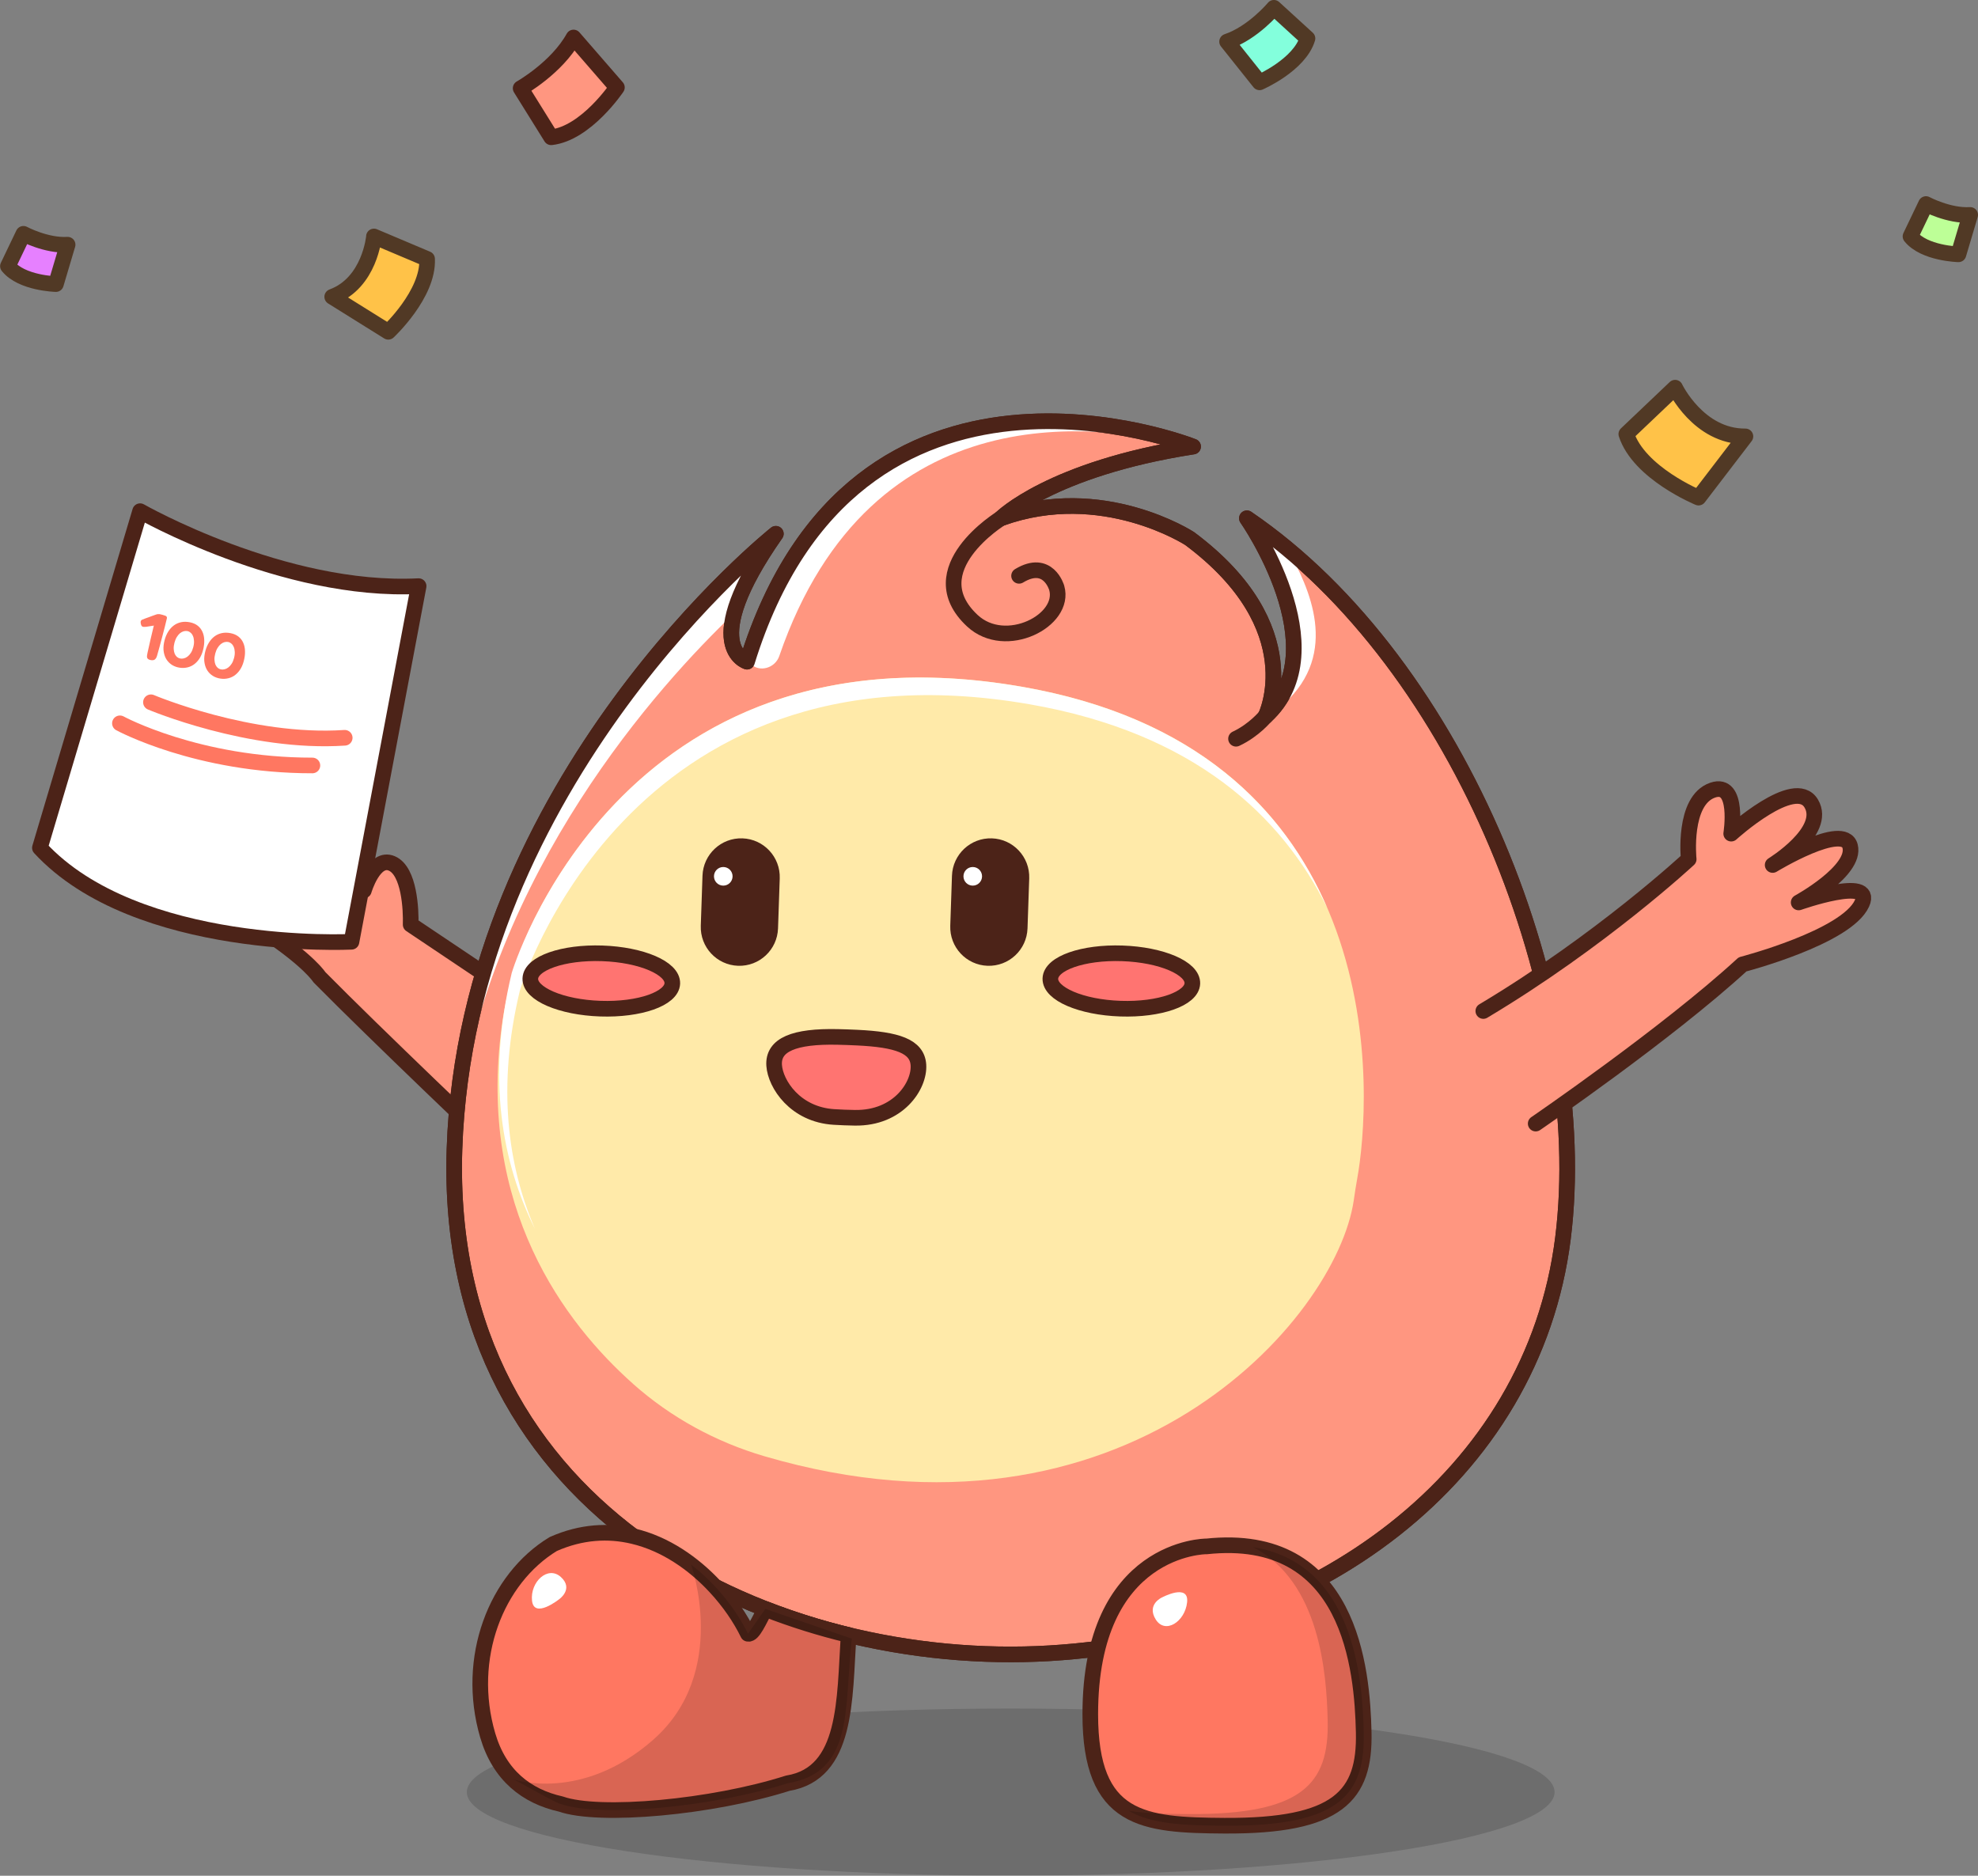 <svg width="232" height="220" viewBox="0 0 232 220" fill="none" xmlns="http://www.w3.org/2000/svg">
<rect x="0" y="0" width="232" height="220" fill="#808080" stroke="none"/>
<g clip-path="url(#clip0_1473_34775)">
<g style="mix-blend-mode:multiply" opacity="0.15">
<path d="M118.545 219.986C153.777 219.986 182.337 215.599 182.337 210.188C182.337 204.777 153.777 200.391 118.545 200.391C83.314 200.391 54.754 204.777 54.754 210.188C54.754 215.599 83.314 219.986 118.545 219.986Z" fill="black"/>
</g>
<path d="M58.217 134.759C58.217 134.759 44.017 121.254 37.46 114.609C37.46 114.609 36.32 112.764 31.23 109.352C26.145 105.941 29.424 103.935 33.337 106.767C33.337 106.767 29.066 102.122 31.051 100.715C32.869 99.419 37.904 105.552 37.904 105.552C37.904 105.552 34.317 99.95 36.16 98.068C38.003 96.186 42.68 104.441 42.68 104.441C42.68 104.441 43.863 100.382 45.947 101.264C48.029 102.146 48.221 106.749 48.165 108.439L64.096 119.119" fill="#FF9680"/>
<path d="M58.217 134.759C58.217 134.759 44.017 121.254 37.46 114.609C37.46 114.609 36.32 112.764 31.23 109.352C26.145 105.941 29.424 103.935 33.337 106.767C33.337 106.767 29.066 102.122 31.051 100.715C32.869 99.419 37.904 105.552 37.904 105.552C37.904 105.552 34.317 99.95 36.16 98.068C38.003 96.186 42.68 104.441 42.68 104.441C42.68 104.441 43.863 100.382 45.947 101.264C48.029 102.146 48.221 106.749 48.165 108.439L64.096 119.119" stroke="#4C2318" stroke-width="1.833" stroke-linecap="round" stroke-linejoin="round"/>
<path d="M139.938 52.376C139.938 52.376 100.311 36.643 87.622 77.604C87.622 77.604 81.718 75.864 90.999 62.605C90.999 62.605 54.737 91.424 53.307 134.766C51.877 178.109 91.461 195.791 123.114 193.903C154.285 192.04 179.799 173.173 183.318 145.242C186.831 117.361 171.467 77.931 146.249 60.785C146.249 60.785 157.003 76.141 148.443 84.002C148.443 84.002 153.577 73.643 139.538 63.167C139.538 63.167 129.307 56.497 117.413 60.785C117.413 60.785 123.218 54.979 139.932 52.376H139.938Z" fill="#FF9680" stroke="#4C2318" stroke-width="1.833" stroke-linecap="round" stroke-linejoin="round"/>
<path d="M150.64 82.511C150.64 82.511 151.718 80.136 151.737 75.385C151.459 68.216 146.258 60.781 146.258 60.781C147.879 61.88 149.456 63.076 150.991 64.353C153.604 68.981 157.123 76.563 150.64 82.511Z" fill="white"/>
<path d="M139.846 52.375C139.747 52.393 139.642 52.406 139.544 52.424C129.702 49.746 102.222 45.483 91.4 76.949C90.913 78.362 89.089 78.905 88.029 77.856C87.85 77.677 87.708 77.467 87.622 77.214C87.252 76.054 88.805 73.919 90.019 71.013C90.025 71.001 90.032 70.989 90.032 70.977C90.451 70.039 90.888 69.144 91.344 68.287C91.357 68.262 91.375 68.231 91.394 68.2C92.115 66.898 93.027 65.436 94.173 63.795C94.155 63.813 94.087 63.863 93.97 63.962C110.178 40.597 139.846 52.375 139.846 52.375Z" fill="white"/>
<path d="M90.994 62.609C88.116 66.725 86.699 69.735 86.12 71.919C77.3 80.317 57.623 102.015 53.469 131.704C56.415 90.404 90.452 63.041 90.994 62.609Z" fill="white"/>
<path d="M139.938 52.376C139.938 52.376 100.311 36.643 87.622 77.604C87.622 77.604 81.718 75.864 90.999 62.605C90.999 62.605 54.737 91.424 53.307 134.766C51.877 178.109 91.461 195.791 123.114 193.903C154.285 192.04 179.799 173.173 183.318 145.242C186.831 117.361 171.467 77.931 146.249 60.785C146.249 60.785 157.003 76.141 148.443 84.002C148.443 84.002 153.577 73.643 139.538 63.167C139.538 63.167 129.307 56.497 117.413 60.785C117.413 60.785 123.218 54.979 139.932 52.376H139.938Z" stroke="#4C2318" stroke-width="1.833" stroke-linecap="round" stroke-linejoin="round"/>
<path d="M74.283 162.331C66.222 155.174 55.986 141.626 58.852 120.346C59.468 115.762 60.842 111.314 62.962 107.199C68.879 95.704 84.785 74.468 119.771 80.527C164.144 88.215 160.754 129.737 159.189 138.226C159.035 139.065 158.911 139.904 158.788 140.75C156.742 154.86 131.826 183.148 89.678 170.802C83.99 169.137 78.715 166.268 74.277 162.331H74.283Z" fill="#FFEAA9"/>
<path d="M155.683 106.504C150.401 95.793 140.134 85.959 120.727 82.596C73.391 74.396 60.979 116.165 60.979 116.165C58.261 127.468 59.555 136.717 62.747 144.139C58.883 136.384 57.047 126.475 60.023 114.105C60.023 114.105 72.435 72.336 119.772 80.535C140.418 84.114 150.722 95.016 155.683 106.504Z" fill="white"/>
<path d="M117.418 60.781C117.418 60.781 107.595 66.797 114.047 72.8C117.948 76.434 125.06 72.775 123.939 68.938C123.939 68.938 122.946 65.47 119.526 67.537" fill="#FF9680"/>
<path d="M117.418 60.781C117.418 60.781 107.595 66.797 114.047 72.8C117.948 76.434 125.06 72.775 123.939 68.938C123.939 68.938 122.946 65.47 119.526 67.537" stroke="#4C2318" stroke-width="1.833" stroke-linecap="round" stroke-linejoin="round"/>
<path d="M180.121 131.782C180.121 131.782 195.522 121.25 204.384 113.106C204.384 113.106 216.568 109.941 218.386 105.962C219.877 102.698 210.966 105.845 210.966 105.845C210.966 105.845 217.727 102.149 216.999 99.255C216.272 96.362 207.915 101.452 207.915 101.452C207.915 101.452 214.374 97.491 212.439 94.239C210.51 90.988 203.053 97.775 203.053 97.775C203.053 97.775 204.033 91.599 200.884 92.672C197.346 93.882 198.067 100.773 198.067 100.773C198.067 100.773 187.806 110.324 173.977 118.579" fill="#FF9680"/>
<path d="M180.121 131.782C180.121 131.782 195.522 121.25 204.384 113.106C204.384 113.106 216.568 109.941 218.386 105.962C219.877 102.698 210.966 105.845 210.966 105.845C210.966 105.845 217.727 102.149 216.999 99.255C216.272 96.362 207.915 101.452 207.915 101.452C207.915 101.452 214.374 97.491 212.439 94.239C210.51 90.988 203.053 97.775 203.053 97.775C203.053 97.775 204.033 91.599 200.884 92.672C197.346 93.882 198.067 100.773 198.067 100.773C198.067 100.773 187.806 110.324 173.977 118.579" stroke="#4C2318" stroke-width="1.833" stroke-linecap="round" stroke-linejoin="round"/>
<path d="M78.855 115.342C78.917 113.551 75.238 111.971 70.639 111.814C66.04 111.656 62.262 112.981 62.201 114.772C62.139 116.564 65.818 118.143 70.417 118.301C75.016 118.458 78.794 117.133 78.855 115.342Z" fill="#FF7471" stroke="#4C2318" stroke-width="1.833" stroke-linecap="round" stroke-linejoin="round"/>
<path d="M91.456 103.02C91.541 100.514 89.583 98.413 87.081 98.327C84.579 98.241 82.481 100.204 82.396 102.71L82.195 108.58C82.109 111.087 84.068 113.188 86.57 113.274C89.072 113.359 91.169 111.397 91.255 108.891L91.456 103.02Z" fill="#4C2318"/>
<path d="M84.833 103.872C85.436 103.872 85.924 103.383 85.924 102.78C85.924 102.176 85.436 101.688 84.833 101.688C84.231 101.688 83.742 102.176 83.742 102.78C83.742 103.383 84.231 103.872 84.833 103.872Z" fill="white"/>
<path d="M139.851 115.343C139.913 113.552 136.234 111.972 131.635 111.814C127.036 111.657 123.258 112.981 123.197 114.772C123.136 116.564 126.814 118.143 131.413 118.301C136.012 118.458 139.79 117.134 139.851 115.343Z" fill="#FF7471" stroke="#4C2318" stroke-width="1.833" stroke-linecap="round" stroke-linejoin="round"/>
<path d="M120.718 103.02C120.803 100.514 118.845 98.413 116.343 98.327C113.841 98.241 111.743 100.204 111.657 102.71L111.457 108.58C111.371 111.087 113.33 113.188 115.832 113.274C118.334 113.359 120.431 111.397 120.517 108.891L120.718 103.02Z" fill="#4C2318"/>
<path d="M114.095 103.872C114.697 103.872 115.186 103.383 115.186 102.78C115.186 102.176 114.697 101.688 114.095 101.688C113.492 101.688 113.004 102.176 113.004 102.78C113.004 103.383 113.492 103.872 114.095 103.872Z" fill="white"/>
<path d="M148.443 83.992C148.443 83.992 147.118 85.639 144.973 86.645L148.443 83.992Z" fill="#FF9680"/>
<path d="M148.443 83.992C148.443 83.992 147.118 85.639 144.973 86.645" stroke="#4C2318" stroke-width="1.833" stroke-linecap="round" stroke-linejoin="round"/>
<path d="M141.48 181.369C141.48 181.369 127.879 181.369 127.879 201.057C127.879 213.582 134.097 214.069 143.6 214.131C157.023 214.211 160.111 210.583 159.95 203.192C159.784 195.8 158.416 179.555 141.48 181.376V181.369Z" fill="#FF7761" stroke="#4C2318" stroke-width="1.833" stroke-linecap="round" stroke-linejoin="round"/>
<g style="mix-blend-mode:color-burn" opacity="0.15">
<path d="M143.607 214.13C138.979 214.099 135.121 213.969 132.391 212.384C134.431 212.704 136.785 212.754 139.373 212.766C152.796 212.846 155.89 209.219 155.723 201.821C155.6 196.207 154.78 185.502 146.984 181.461C158.737 183.361 159.809 196.688 159.951 203.185C160.117 210.576 157.03 214.21 143.607 214.13Z" fill="black"/>
</g>
<path d="M136.295 187.357C136.295 187.357 139.482 185.648 139.235 187.93C138.989 190.213 136.659 191.712 135.556 189.942C134.453 188.171 136.289 187.357 136.289 187.357H136.295Z" fill="white"/>
<path d="M99.533 191.766C99.04 199.336 99.403 207.993 92.396 209.146C83.516 211.978 70.296 213.175 65.785 211.59C61.761 210.689 58.581 208.233 57.2 203.52C54.55 194.462 58.174 185.171 64.891 181.093C68.201 179.63 71.375 179.482 74.259 180.167C78.049 181.062 81.359 183.388 83.873 186.09C85.537 187.873 86.85 189.817 87.725 191.618C88.298 191.785 89.05 190.026 89.759 188.706C92.939 189.946 96.217 190.97 99.533 191.766Z" fill="#FF7761" stroke="#4C2318" stroke-width="1.833" stroke-linecap="round" stroke-linejoin="round"/>
<g style="mix-blend-mode:color-burn" opacity="0.15">
<path d="M99.904 192.19C98.992 200.236 100.243 207.849 92.404 209.145C83.517 211.977 70.298 213.173 65.793 211.588C65.035 211.415 60.9 208.972 60.203 208.688C60.203 208.688 68.178 211.458 76.609 204.055C85.588 196.17 81.064 183.516 81.064 183.516C84.078 185.842 86.407 188.896 87.733 191.616L89.766 188.704L99.91 192.196L99.904 192.19Z" fill="black"/>
</g>
<path d="M65.58 187.569C65.58 187.569 62.628 189.926 62.4 187.723C62.172 185.527 64.273 183.571 65.796 184.972C67.318 186.372 65.58 187.569 65.58 187.569Z" fill="white"/>
<path d="M100.254 131.1C99.447 131.088 98.639 131.057 97.838 131.008C93.265 130.736 90.948 127.139 90.8 124.955C90.64 122.524 93.154 121.506 98.257 121.618C99.009 121.636 99.761 121.661 100.519 121.698C105.197 121.92 107.582 122.691 107.723 124.906C107.877 127.325 105.363 131.187 100.26 131.1H100.254Z" fill="#FF7471" stroke="#4C2318" stroke-width="1.833" stroke-linecap="round" stroke-linejoin="round"/>
<path d="M16.432 59.953C16.432 59.953 33.263 69.559 49.101 68.745L41.225 110.458C41.225 110.458 16.044 111.742 4.68 99.439L16.432 59.953Z" fill="white" stroke="#4C2318" stroke-width="1.833" stroke-linecap="round" stroke-linejoin="round"/>
<path d="M19.39 72.215C19.541 72.275 19.603 72.375 19.576 72.515C19.51 72.801 19.429 73.133 19.333 73.512C19.238 73.887 19.136 74.277 19.028 74.683C18.926 75.086 18.82 75.483 18.71 75.874C18.602 76.26 18.505 76.608 18.417 76.919C18.356 77.125 18.267 77.271 18.148 77.356C18.03 77.44 17.86 77.458 17.64 77.41C17.526 77.384 17.439 77.348 17.381 77.302C17.321 77.261 17.28 77.207 17.257 77.14C17.239 77.075 17.234 76.997 17.243 76.909C17.251 76.82 17.268 76.72 17.292 76.611C17.406 76.089 17.526 75.552 17.654 74.999C17.787 74.443 17.916 73.9 18.042 73.372C17.979 73.381 17.897 73.394 17.796 73.413C17.696 73.427 17.588 73.443 17.471 73.463C17.36 73.483 17.246 73.501 17.131 73.516C17.021 73.527 16.927 73.53 16.848 73.524C16.753 73.519 16.68 73.489 16.629 73.435C16.579 73.376 16.54 73.282 16.514 73.154C16.488 73.025 16.487 72.924 16.512 72.849C16.543 72.772 16.59 72.718 16.653 72.69C16.756 72.646 16.877 72.598 17.018 72.544C17.159 72.491 17.304 72.439 17.454 72.388C17.606 72.332 17.752 72.278 17.893 72.224C18.038 72.172 18.164 72.127 18.27 72.09C18.366 72.055 18.449 72.034 18.522 72.028C18.594 72.022 18.669 72.025 18.748 72.035C18.845 72.051 18.954 72.078 19.075 72.115C19.198 72.148 19.303 72.181 19.39 72.215ZM22.659 77.992C22.396 78.16 22.113 78.266 21.807 78.311C21.5 78.36 21.185 78.347 20.861 78.271C20.543 78.195 20.261 78.065 20.017 77.878C19.774 77.691 19.58 77.46 19.436 77.184C19.297 76.909 19.211 76.595 19.179 76.242C19.152 75.886 19.195 75.497 19.307 75.077C19.408 74.699 19.55 74.365 19.734 74.075C19.919 73.78 20.137 73.54 20.389 73.355C20.641 73.169 20.925 73.042 21.242 72.975C21.558 72.908 21.901 72.911 22.271 72.985C22.632 73.056 22.936 73.188 23.183 73.38C23.43 73.573 23.618 73.815 23.748 74.108C23.878 74.396 23.948 74.723 23.956 75.09C23.97 75.458 23.919 75.854 23.806 76.279C23.7 76.676 23.548 77.018 23.351 77.304C23.153 77.59 22.922 77.82 22.659 77.992ZM21.543 77.223C21.699 77.189 21.846 77.12 21.986 77.015C22.131 76.907 22.263 76.763 22.382 76.582C22.501 76.401 22.596 76.179 22.666 75.914C22.741 75.635 22.77 75.385 22.753 75.163C22.742 74.938 22.7 74.744 22.627 74.583C22.555 74.417 22.46 74.288 22.343 74.196C22.232 74.1 22.116 74.041 21.995 74.019C21.851 73.991 21.703 73.997 21.55 74.037C21.403 74.078 21.259 74.154 21.118 74.263C20.983 74.374 20.857 74.522 20.741 74.709C20.627 74.891 20.535 75.112 20.466 75.371C20.393 75.645 20.362 75.893 20.374 76.114C20.387 76.33 20.426 76.517 20.49 76.676C20.56 76.831 20.648 76.956 20.754 77.05C20.867 77.141 20.985 77.2 21.109 77.228C21.247 77.26 21.392 77.259 21.543 77.223ZM27.439 79.27C27.177 79.438 26.893 79.544 26.588 79.589C26.281 79.638 25.966 79.625 25.642 79.549C25.323 79.473 25.042 79.343 24.798 79.156C24.555 78.969 24.361 78.738 24.217 78.462C24.078 78.186 23.992 77.873 23.959 77.52C23.933 77.164 23.976 76.775 24.088 76.355C24.189 75.977 24.331 75.643 24.515 75.353C24.7 75.058 24.918 74.818 25.17 74.632C25.422 74.447 25.706 74.32 26.022 74.253C26.339 74.186 26.682 74.189 27.052 74.263C27.413 74.334 27.716 74.466 27.963 74.658C28.211 74.851 28.399 75.093 28.528 75.386C28.659 75.674 28.729 76.001 28.737 76.368C28.75 76.736 28.7 77.132 28.587 77.557C28.481 77.954 28.329 78.296 28.131 78.582C27.934 78.868 27.703 79.097 27.439 79.27ZM26.324 78.501C26.48 78.467 26.627 78.397 26.766 78.293C26.912 78.185 27.044 78.041 27.163 77.86C27.282 77.679 27.377 77.457 27.447 77.192C27.521 76.913 27.55 76.663 27.534 76.441C27.523 76.215 27.481 76.022 27.407 75.861C27.335 75.695 27.241 75.566 27.124 75.474C27.013 75.378 26.897 75.319 26.776 75.297C26.632 75.269 26.484 75.275 26.331 75.315C26.183 75.356 26.039 75.432 25.899 75.541C25.763 75.651 25.638 75.8 25.522 75.987C25.408 76.169 25.316 76.39 25.247 76.649C25.174 76.923 25.143 77.171 25.155 77.392C25.168 77.608 25.207 77.795 25.271 77.954C25.34 78.109 25.429 78.234 25.535 78.328C25.648 78.419 25.766 78.478 25.89 78.507C26.028 78.538 26.173 78.537 26.324 78.501Z" fill="#FF7761"/>
<path d="M17.703 82.367C17.703 82.367 29.289 87.278 40.432 86.532" stroke="#FF7761" stroke-width="1.833" stroke-linecap="round" stroke-linejoin="round"/>
<path d="M14.066 84.836C14.066 84.836 23.169 89.79 36.641 89.778" stroke="#FF7761" stroke-width="1.833" stroke-linecap="round" stroke-linejoin="round"/>
<path d="M196.475 45.475C196.475 45.475 199.224 51.225 204.721 51.182L199.224 58.364C199.224 58.364 192.241 55.501 190.75 50.91L196.475 45.469V45.475Z" fill="#FFC248" stroke="#513925" stroke-width="1.833" stroke-linecap="round" stroke-linejoin="round"/>
<path d="M43.864 27.734C43.864 27.734 43.39 33.182 38.965 34.811L45.541 38.914C45.541 38.914 50.286 34.503 50.095 30.369L43.858 27.734H43.864Z" fill="#FFC248" stroke="#513925" stroke-width="1.833" stroke-linecap="round" stroke-linejoin="round"/>
<path d="M61.066 10.352C61.066 10.352 65.294 7.965 67.272 4.398L72.357 10.254C72.357 10.254 68.751 15.64 64.647 16.102L61.066 10.352Z" fill="#FF9680" stroke="#4C2318" stroke-width="1.833" stroke-linecap="round" stroke-linejoin="round"/>
<path d="M2.748 27.422C2.748 27.422 5.404 28.847 7.931 28.699L6.556 33.32C6.556 33.32 2.538 33.221 0.93 31.216L2.748 27.422Z" fill="#E680FF" stroke="#513925" stroke-width="1.833" stroke-linecap="round" stroke-linejoin="round"/>
<path d="M225.9 23.93C225.9 23.93 228.556 25.355 231.083 25.207L229.709 29.828C229.709 29.828 225.691 29.729 224.082 27.724L225.9 23.93Z" fill="#BDFF97" stroke="#513925" stroke-width="1.833" stroke-linecap="round" stroke-linejoin="round"/>
<path d="M149.417 0.914C149.417 0.914 146.97 3.857 143.926 4.881L147.734 9.657C147.734 9.657 152.412 7.627 153.355 4.511L149.417 0.914Z" fill="#83FFDC" stroke="#513925" stroke-width="1.833" stroke-linecap="round" stroke-linejoin="round"/>
</g>
<defs>
<clipPath id="clip0_1473_34775">
<rect width="232" height="220" fill="white"/>
</clipPath>
</defs>
</svg>
